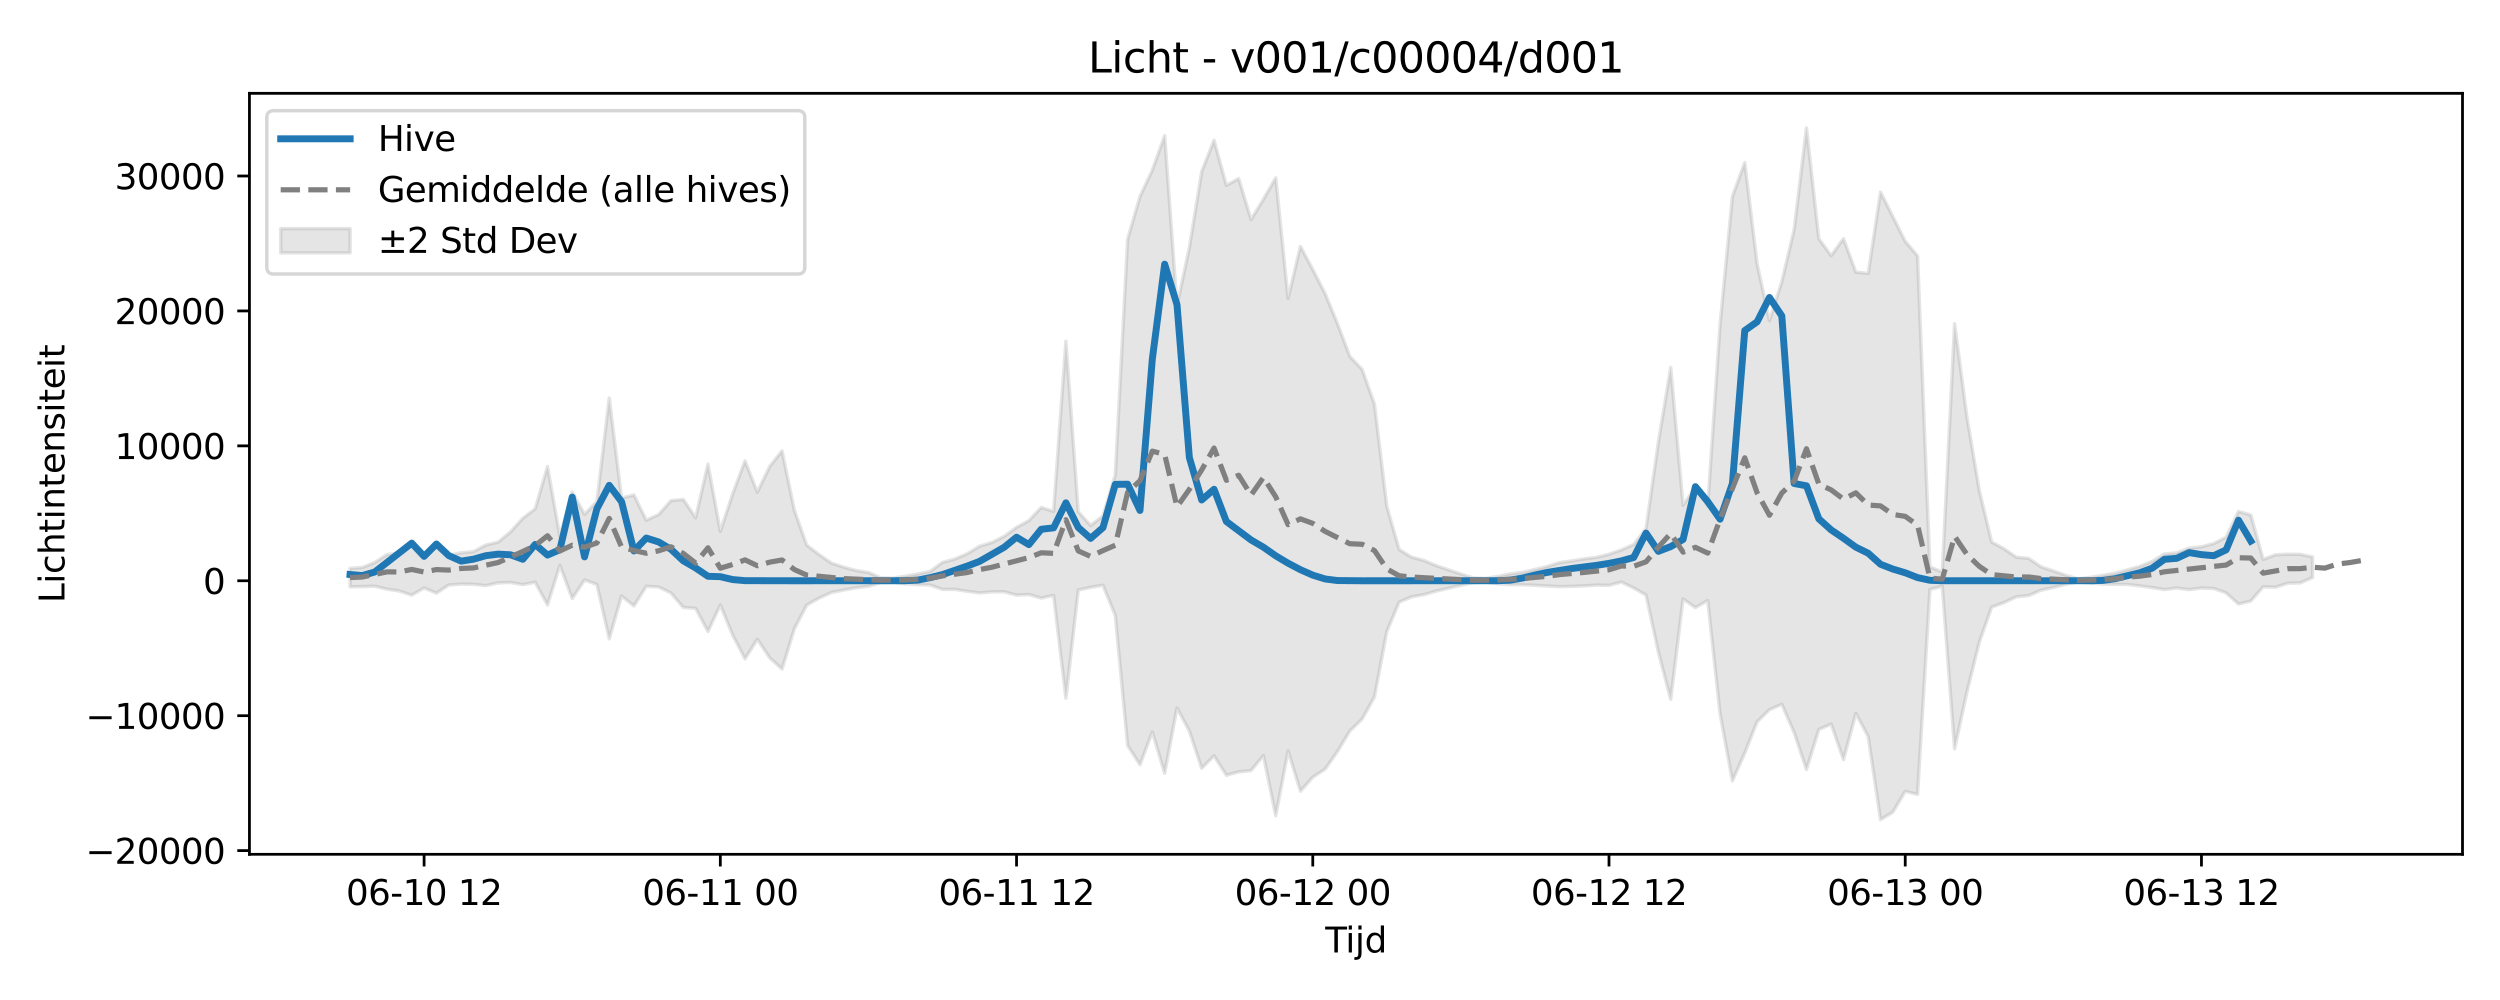 <?xml version="1.0" encoding="utf-8" standalone="no"?>
<!DOCTYPE svg PUBLIC "-//W3C//DTD SVG 1.1//EN"
  "http://www.w3.org/Graphics/SVG/1.1/DTD/svg11.dtd">
<svg xmlns:xlink="http://www.w3.org/1999/xlink" width="720pt" height="288pt" viewBox="0 0 720 288" xmlns="http://www.w3.org/2000/svg" version="1.1">
 <defs>
  <style type="text/css">*{stroke-linejoin: round; stroke-linecap: butt}</style>
 </defs>
 <g id="figure_1">
  <g id="patch_1">
   <path d="M 0 288 
L 720 288 
L 720 0 
L 0 0 
z
" style="fill: #ffffff"/>
  </g>
  <g id="axes_1">
   <g id="patch_2">
    <path d="M 71.84 246.04 
L 709.2 246.04 
L 709.2 26.88 
L 71.84 26.88 
z
" style="fill: #ffffff"/>
   </g>
   <g id="FillBetweenPolyCollection_1">
    <defs>
     <path id="m825f7b81cf" d="M 100.811 -124.323 
L 100.811 -118.993 
L 104.366 -119.065 
L 107.92 -119.169 
L 111.475 -118.319 
L 115.03 -117.772 
L 118.584 -116.601 
L 122.139 -118.66 
L 125.694 -117.17 
L 129.249 -119.516 
L 132.803 -119.775 
L 136.358 -119.732 
L 139.913 -119.351 
L 143.467 -120.123 
L 147.022 -120.254 
L 150.577 -119.617 
L 154.132 -120.321 
L 157.686 -113.75 
L 161.241 -125.207 
L 164.796 -115.638 
L 168.35 -120.953 
L 171.905 -119.691 
L 175.46 -104.015 
L 179.015 -116.35 
L 182.569 -113.481 
L 186.124 -119.145 
L 189.679 -118.949 
L 193.233 -117.225 
L 196.788 -113.065 
L 200.343 -112.787 
L 203.898 -106.139 
L 207.452 -113.755 
L 211.007 -105.097 
L 214.562 -98.251 
L 218.116 -103.884 
L 221.671 -98.544 
L 225.226 -95.3 
L 228.781 -106.926 
L 232.335 -113.739 
L 235.89 -115.756 
L 239.445 -117.376 
L 242.999 -118.079 
L 246.554 -118.714 
L 250.109 -119.12 
L 253.664 -120.215 
L 257.218 -120.267 
L 260.773 -119.868 
L 264.328 -119.616 
L 267.882 -119.52 
L 271.437 -118.254 
L 274.992 -118.26 
L 278.547 -117.697 
L 282.101 -117.243 
L 285.656 -117.538 
L 289.211 -117.573 
L 292.765 -116.601 
L 296.32 -116.774 
L 299.875 -115.743 
L 303.43 -116.548 
L 306.984 -86.901 
L 310.539 -118.052 
L 314.094 -118.848 
L 317.648 -119.445 
L 321.203 -110.724 
L 324.758 -73.275 
L 328.313 -67.746 
L 331.867 -77.175 
L 335.422 -65.299 
L 338.977 -84.082 
L 342.531 -77.457 
L 346.086 -66.74 
L 349.641 -70.314 
L 353.196 -64.73 
L 356.75 -65.691 
L 360.305 -66.067 
L 363.86 -70.393 
L 367.414 -53.038 
L 370.969 -71.725 
L 374.524 -60.119 
L 378.079 -64.16 
L 381.633 -66.484 
L 385.188 -71.548 
L 388.743 -77.452 
L 392.297 -80.909 
L 395.852 -87.298 
L 399.407 -106.148 
L 402.961 -114.6 
L 406.516 -116.102 
L 410.071 -116.739 
L 413.626 -117.76 
L 417.18 -118.598 
L 420.735 -119.415 
L 424.29 -120.218 
L 427.844 -120.345 
L 431.399 -119.892 
L 434.954 -119.616 
L 438.509 -119.589 
L 442.063 -119.439 
L 445.618 -119.228 
L 449.173 -119.045 
L 452.727 -119.129 
L 456.282 -119.249 
L 459.837 -119.49 
L 463.392 -119.423 
L 466.946 -120.359 
L 470.501 -118.656 
L 474.056 -116.615 
L 477.61 -100.193 
L 481.165 -86.573 
L 484.72 -115.486 
L 488.275 -113.02 
L 491.829 -115.053 
L 495.384 -82.417 
L 498.939 -63.096 
L 502.493 -71.12 
L 506.048 -80.107 
L 509.603 -83.61 
L 513.158 -85.162 
L 516.712 -77.004 
L 520.267 -66.361 
L 523.822 -77.923 
L 527.376 -79.446 
L 530.931 -69.233 
L 534.486 -82.519 
L 538.041 -75.851 
L 541.595 -51.922 
L 545.15 -54.113 
L 548.705 -60.087 
L 552.259 -59.219 
L 555.814 -118.243 
L 559.369 -119.152 
L 562.924 -72.331 
L 566.478 -88.728 
L 570.033 -103.005 
L 573.588 -113.128 
L 577.142 -114.444 
L 580.697 -116.114 
L 584.252 -116.479 
L 587.807 -117.993 
L 591.361 -118.806 
L 594.916 -119.69 
L 598.471 -120.442 
L 602.025 -120.105 
L 605.58 -119.791 
L 609.135 -119.684 
L 612.69 -119.687 
L 616.244 -119.265 
L 619.799 -118.779 
L 623.354 -118.203 
L 626.908 -118.656 
L 630.463 -118.181 
L 634.018 -118.647 
L 637.573 -118.521 
L 641.127 -117.246 
L 644.682 -114.029 
L 648.237 -114.902 
L 651.791 -118.983 
L 655.346 -118.878 
L 658.901 -120.033 
L 662.456 -120.107 
L 666.01 -121.667 
L 666.01 -127.604 
L 666.01 -127.604 
L 662.456 -128.343 
L 658.901 -128.396 
L 655.346 -128.217 
L 651.791 -126.879 
L 648.237 -139.676 
L 644.682 -140.698 
L 641.127 -133.288 
L 637.573 -131.453 
L 634.018 -130.52 
L 630.463 -130.124 
L 626.908 -128.796 
L 623.354 -128.453 
L 619.799 -126.317 
L 616.244 -124.863 
L 612.69 -123.876 
L 609.135 -122.911 
L 605.58 -122.285 
L 602.025 -121.715 
L 598.471 -121.269 
L 594.916 -122.318 
L 591.361 -123.571 
L 587.807 -124.761 
L 584.252 -127.181 
L 580.697 -127.515 
L 577.142 -129.964 
L 573.588 -131.9 
L 570.033 -146.788 
L 566.478 -167.87 
L 562.924 -194.772 
L 559.369 -123.239 
L 555.814 -124.767 
L 552.259 -214.294 
L 548.705 -218.502 
L 545.15 -225.558 
L 541.595 -232.687 
L 538.041 -209.252 
L 534.486 -209.62 
L 530.931 -219.261 
L 527.376 -214.364 
L 523.822 -219.254 
L 520.267 -251.158 
L 516.712 -221.857 
L 513.158 -206.844 
L 509.603 -195.615 
L 506.048 -212.042 
L 502.493 -241.185 
L 498.939 -231.445 
L 495.384 -194.556 
L 491.829 -142.371 
L 488.275 -147.722 
L 484.72 -142.488 
L 481.165 -182.178 
L 477.61 -160.671 
L 474.056 -135.784 
L 470.501 -131.175 
L 466.946 -129.624 
L 463.392 -128.376 
L 459.837 -127.491 
L 456.282 -127.051 
L 452.727 -126.458 
L 449.173 -125.992 
L 445.618 -124.835 
L 442.063 -123.999 
L 438.509 -123.167 
L 434.954 -122.709 
L 431.399 -122.002 
L 427.844 -121.404 
L 424.29 -121.56 
L 420.735 -122.682 
L 417.18 -123.874 
L 413.626 -125.102 
L 410.071 -126.599 
L 406.516 -127.533 
L 402.961 -129.738 
L 399.407 -142.165 
L 395.852 -171.578 
L 392.297 -181.591 
L 388.743 -185.366 
L 385.188 -194.803 
L 381.633 -203.432 
L 378.079 -210.374 
L 374.524 -217.024 
L 370.969 -202.069 
L 367.414 -236.777 
L 363.86 -230.6 
L 360.305 -224.757 
L 356.75 -236.566 
L 353.196 -234.619 
L 349.641 -247.607 
L 346.086 -238.582 
L 342.531 -216.673 
L 338.977 -199.994 
L 335.422 -248.934 
L 331.867 -238.976 
L 328.313 -231.403 
L 324.758 -219.135 
L 321.203 -151.224 
L 317.648 -139.42 
L 314.094 -136.654 
L 310.539 -140.633 
L 306.984 -189.728 
L 303.43 -140.709 
L 299.875 -141.858 
L 296.32 -138.058 
L 292.765 -136.115 
L 289.211 -133.534 
L 285.656 -131.742 
L 282.101 -130.682 
L 278.547 -128.521 
L 274.992 -126.992 
L 271.437 -126.038 
L 267.882 -123.424 
L 264.328 -122.689 
L 260.773 -122.062 
L 257.218 -121.504 
L 253.664 -121.599 
L 250.109 -123.122 
L 246.554 -123.704 
L 242.999 -124.635 
L 239.445 -125.823 
L 235.89 -128.274 
L 232.335 -130.998 
L 228.781 -141.002 
L 225.226 -158.151 
L 221.671 -153.646 
L 218.116 -146.253 
L 214.562 -155.266 
L 211.007 -145.755 
L 207.452 -134.956 
L 203.898 -154.326 
L 200.343 -138.895 
L 196.788 -144.157 
L 193.233 -143.818 
L 189.679 -139.786 
L 186.124 -138.182 
L 182.569 -145.452 
L 179.015 -144.547 
L 175.46 -173.373 
L 171.905 -143.571 
L 168.35 -139.864 
L 164.796 -146.309 
L 161.241 -133.456 
L 157.686 -153.653 
L 154.132 -141.45 
L 150.577 -138.744 
L 147.022 -134.805 
L 143.467 -131.874 
L 139.913 -131.03 
L 136.358 -129.132 
L 132.803 -128.802 
L 129.249 -128.112 
L 125.694 -130.761 
L 122.139 -127.859 
L 118.584 -131.401 
L 115.03 -128.774 
L 111.475 -128.293 
L 107.92 -126.005 
L 104.366 -124.571 
L 100.811 -124.323 
z
" style="stroke: #808080; stroke-opacity: 0.2"/>
    </defs>
    <g clip-path="url(#p064696dccb)">
     <use xlink:href="#m825f7b81cf" x="0" y="288" style="fill: #808080; fill-opacity: 0.2; stroke: #808080; stroke-opacity: 0.2"/>
    </g>
   </g>
   <g id="matplotlib.axis_1">
    <g id="xtick_1">
     <g id="line2d_1">
      <defs>
       <path id="ma0468613c9" d="M 0 0 
L 0 3.5 
" style="stroke: #000000; stroke-width: 0.8"/>
      </defs>
      <g>
       <use xlink:href="#ma0468613c9" x="122.139" y="246.04" style="stroke: #000000; stroke-width: 0.8"/>
      </g>
     </g>
     <g id="text_1">
      <!-- 06-10 12 -->
      <g transform="translate(99.659 260.638) scale(0.1 -0.1)">
       <defs>
        <path id="DejaVuSans-30" d="M 2034 4250 
Q 1547 4250 1301 3770 
Q 1056 3291 1056 2328 
Q 1056 1369 1301 889 
Q 1547 409 2034 409 
Q 2525 409 2770 889 
Q 3016 1369 3016 2328 
Q 3016 3291 2770 3770 
Q 2525 4250 2034 4250 
z
M 2034 4750 
Q 2819 4750 3233 4129 
Q 3647 3509 3647 2328 
Q 3647 1150 3233 529 
Q 2819 -91 2034 -91 
Q 1250 -91 836 529 
Q 422 1150 422 2328 
Q 422 3509 836 4129 
Q 1250 4750 2034 4750 
z
" transform="scale(0.016)"/>
        <path id="DejaVuSans-36" d="M 2113 2584 
Q 1688 2584 1439 2293 
Q 1191 2003 1191 1497 
Q 1191 994 1439 701 
Q 1688 409 2113 409 
Q 2538 409 2786 701 
Q 3034 994 3034 1497 
Q 3034 2003 2786 2293 
Q 2538 2584 2113 2584 
z
M 3366 4563 
L 3366 3988 
Q 3128 4100 2886 4159 
Q 2644 4219 2406 4219 
Q 1781 4219 1451 3797 
Q 1122 3375 1075 2522 
Q 1259 2794 1537 2939 
Q 1816 3084 2150 3084 
Q 2853 3084 3261 2657 
Q 3669 2231 3669 1497 
Q 3669 778 3244 343 
Q 2819 -91 2113 -91 
Q 1303 -91 875 529 
Q 447 1150 447 2328 
Q 447 3434 972 4092 
Q 1497 4750 2381 4750 
Q 2619 4750 2861 4703 
Q 3103 4656 3366 4563 
z
" transform="scale(0.016)"/>
        <path id="DejaVuSans-2d" d="M 313 2009 
L 1997 2009 
L 1997 1497 
L 313 1497 
L 313 2009 
z
" transform="scale(0.016)"/>
        <path id="DejaVuSans-31" d="M 794 531 
L 1825 531 
L 1825 4091 
L 703 3866 
L 703 4441 
L 1819 4666 
L 2450 4666 
L 2450 531 
L 3481 531 
L 3481 0 
L 794 0 
L 794 531 
z
" transform="scale(0.016)"/>
        <path id="DejaVuSans-20" transform="scale(0.016)"/>
        <path id="DejaVuSans-32" d="M 1228 531 
L 3431 531 
L 3431 0 
L 469 0 
L 469 531 
Q 828 903 1448 1529 
Q 2069 2156 2228 2338 
Q 2531 2678 2651 2914 
Q 2772 3150 2772 3378 
Q 2772 3750 2511 3984 
Q 2250 4219 1831 4219 
Q 1534 4219 1204 4116 
Q 875 4013 500 3803 
L 500 4441 
Q 881 4594 1212 4672 
Q 1544 4750 1819 4750 
Q 2544 4750 2975 4387 
Q 3406 4025 3406 3419 
Q 3406 3131 3298 2873 
Q 3191 2616 2906 2266 
Q 2828 2175 2409 1742 
Q 1991 1309 1228 531 
z
" transform="scale(0.016)"/>
       </defs>
       <use xlink:href="#DejaVuSans-30"/>
       <use xlink:href="#DejaVuSans-36" transform="translate(63.623 0)"/>
       <use xlink:href="#DejaVuSans-2d" transform="translate(127.246 0)"/>
       <use xlink:href="#DejaVuSans-31" transform="translate(163.33 0)"/>
       <use xlink:href="#DejaVuSans-30" transform="translate(226.953 0)"/>
       <use xlink:href="#DejaVuSans-20" transform="translate(290.576 0)"/>
       <use xlink:href="#DejaVuSans-31" transform="translate(322.363 0)"/>
       <use xlink:href="#DejaVuSans-32" transform="translate(385.986 0)"/>
      </g>
     </g>
    </g>
    <g id="xtick_2">
     <g id="line2d_2">
      <g>
       <use xlink:href="#ma0468613c9" x="207.452" y="246.04" style="stroke: #000000; stroke-width: 0.8"/>
      </g>
     </g>
     <g id="text_2">
      <!-- 06-11 00 -->
      <g transform="translate(184.972 260.638) scale(0.1 -0.1)">
       <use xlink:href="#DejaVuSans-30"/>
       <use xlink:href="#DejaVuSans-36" transform="translate(63.623 0)"/>
       <use xlink:href="#DejaVuSans-2d" transform="translate(127.246 0)"/>
       <use xlink:href="#DejaVuSans-31" transform="translate(163.33 0)"/>
       <use xlink:href="#DejaVuSans-31" transform="translate(226.953 0)"/>
       <use xlink:href="#DejaVuSans-20" transform="translate(290.576 0)"/>
       <use xlink:href="#DejaVuSans-30" transform="translate(322.363 0)"/>
       <use xlink:href="#DejaVuSans-30" transform="translate(385.986 0)"/>
      </g>
     </g>
    </g>
    <g id="xtick_3">
     <g id="line2d_3">
      <g>
       <use xlink:href="#ma0468613c9" x="292.765" y="246.04" style="stroke: #000000; stroke-width: 0.8"/>
      </g>
     </g>
     <g id="text_3">
      <!-- 06-11 12 -->
      <g transform="translate(270.285 260.638) scale(0.1 -0.1)">
       <use xlink:href="#DejaVuSans-30"/>
       <use xlink:href="#DejaVuSans-36" transform="translate(63.623 0)"/>
       <use xlink:href="#DejaVuSans-2d" transform="translate(127.246 0)"/>
       <use xlink:href="#DejaVuSans-31" transform="translate(163.33 0)"/>
       <use xlink:href="#DejaVuSans-31" transform="translate(226.953 0)"/>
       <use xlink:href="#DejaVuSans-20" transform="translate(290.576 0)"/>
       <use xlink:href="#DejaVuSans-31" transform="translate(322.363 0)"/>
       <use xlink:href="#DejaVuSans-32" transform="translate(385.986 0)"/>
      </g>
     </g>
    </g>
    <g id="xtick_4">
     <g id="line2d_4">
      <g>
       <use xlink:href="#ma0468613c9" x="378.079" y="246.04" style="stroke: #000000; stroke-width: 0.8"/>
      </g>
     </g>
     <g id="text_4">
      <!-- 06-12 00 -->
      <g transform="translate(355.598 260.638) scale(0.1 -0.1)">
       <use xlink:href="#DejaVuSans-30"/>
       <use xlink:href="#DejaVuSans-36" transform="translate(63.623 0)"/>
       <use xlink:href="#DejaVuSans-2d" transform="translate(127.246 0)"/>
       <use xlink:href="#DejaVuSans-31" transform="translate(163.33 0)"/>
       <use xlink:href="#DejaVuSans-32" transform="translate(226.953 0)"/>
       <use xlink:href="#DejaVuSans-20" transform="translate(290.576 0)"/>
       <use xlink:href="#DejaVuSans-30" transform="translate(322.363 0)"/>
       <use xlink:href="#DejaVuSans-30" transform="translate(385.986 0)"/>
      </g>
     </g>
    </g>
    <g id="xtick_5">
     <g id="line2d_5">
      <g>
       <use xlink:href="#ma0468613c9" x="463.392" y="246.04" style="stroke: #000000; stroke-width: 0.8"/>
      </g>
     </g>
     <g id="text_5">
      <!-- 06-12 12 -->
      <g transform="translate(440.911 260.638) scale(0.1 -0.1)">
       <use xlink:href="#DejaVuSans-30"/>
       <use xlink:href="#DejaVuSans-36" transform="translate(63.623 0)"/>
       <use xlink:href="#DejaVuSans-2d" transform="translate(127.246 0)"/>
       <use xlink:href="#DejaVuSans-31" transform="translate(163.33 0)"/>
       <use xlink:href="#DejaVuSans-32" transform="translate(226.953 0)"/>
       <use xlink:href="#DejaVuSans-20" transform="translate(290.576 0)"/>
       <use xlink:href="#DejaVuSans-31" transform="translate(322.363 0)"/>
       <use xlink:href="#DejaVuSans-32" transform="translate(385.986 0)"/>
      </g>
     </g>
    </g>
    <g id="xtick_6">
     <g id="line2d_6">
      <g>
       <use xlink:href="#ma0468613c9" x="548.705" y="246.04" style="stroke: #000000; stroke-width: 0.8"/>
      </g>
     </g>
     <g id="text_6">
      <!-- 06-13 00 -->
      <g transform="translate(526.224 260.638) scale(0.1 -0.1)">
       <defs>
        <path id="DejaVuSans-33" d="M 2597 2516 
Q 3050 2419 3304 2112 
Q 3559 1806 3559 1356 
Q 3559 666 3084 287 
Q 2609 -91 1734 -91 
Q 1441 -91 1130 -33 
Q 819 25 488 141 
L 488 750 
Q 750 597 1062 519 
Q 1375 441 1716 441 
Q 2309 441 2620 675 
Q 2931 909 2931 1356 
Q 2931 1769 2642 2001 
Q 2353 2234 1838 2234 
L 1294 2234 
L 1294 2753 
L 1863 2753 
Q 2328 2753 2575 2939 
Q 2822 3125 2822 3475 
Q 2822 3834 2567 4026 
Q 2313 4219 1838 4219 
Q 1578 4219 1281 4162 
Q 984 4106 628 3988 
L 628 4550 
Q 988 4650 1302 4700 
Q 1616 4750 1894 4750 
Q 2613 4750 3031 4423 
Q 3450 4097 3450 3541 
Q 3450 3153 3228 2886 
Q 3006 2619 2597 2516 
z
" transform="scale(0.016)"/>
       </defs>
       <use xlink:href="#DejaVuSans-30"/>
       <use xlink:href="#DejaVuSans-36" transform="translate(63.623 0)"/>
       <use xlink:href="#DejaVuSans-2d" transform="translate(127.246 0)"/>
       <use xlink:href="#DejaVuSans-31" transform="translate(163.33 0)"/>
       <use xlink:href="#DejaVuSans-33" transform="translate(226.953 0)"/>
       <use xlink:href="#DejaVuSans-20" transform="translate(290.576 0)"/>
       <use xlink:href="#DejaVuSans-30" transform="translate(322.363 0)"/>
       <use xlink:href="#DejaVuSans-30" transform="translate(385.986 0)"/>
      </g>
     </g>
    </g>
    <g id="xtick_7">
     <g id="line2d_7">
      <g>
       <use xlink:href="#ma0468613c9" x="634.018" y="246.04" style="stroke: #000000; stroke-width: 0.8"/>
      </g>
     </g>
     <g id="text_7">
      <!-- 06-13 12 -->
      <g transform="translate(611.537 260.638) scale(0.1 -0.1)">
       <use xlink:href="#DejaVuSans-30"/>
       <use xlink:href="#DejaVuSans-36" transform="translate(63.623 0)"/>
       <use xlink:href="#DejaVuSans-2d" transform="translate(127.246 0)"/>
       <use xlink:href="#DejaVuSans-31" transform="translate(163.33 0)"/>
       <use xlink:href="#DejaVuSans-33" transform="translate(226.953 0)"/>
       <use xlink:href="#DejaVuSans-20" transform="translate(290.576 0)"/>
       <use xlink:href="#DejaVuSans-31" transform="translate(322.363 0)"/>
       <use xlink:href="#DejaVuSans-32" transform="translate(385.986 0)"/>
      </g>
     </g>
    </g>
    <g id="text_8">
     <!-- Tijd -->
     <g transform="translate(381.67 274.317) scale(0.1 -0.1)">
      <defs>
       <path id="DejaVuSans-54" d="M -19 4666 
L 3928 4666 
L 3928 4134 
L 2272 4134 
L 2272 0 
L 1638 0 
L 1638 4134 
L -19 4134 
L -19 4666 
z
" transform="scale(0.016)"/>
       <path id="DejaVuSans-69" d="M 603 3500 
L 1178 3500 
L 1178 0 
L 603 0 
L 603 3500 
z
M 603 4863 
L 1178 4863 
L 1178 4134 
L 603 4134 
L 603 4863 
z
" transform="scale(0.016)"/>
       <path id="DejaVuSans-6a" d="M 603 3500 
L 1178 3500 
L 1178 -63 
Q 1178 -731 923 -1031 
Q 669 -1331 103 -1331 
L -116 -1331 
L -116 -844 
L 38 -844 
Q 366 -844 484 -692 
Q 603 -541 603 -63 
L 603 3500 
z
M 603 4863 
L 1178 4863 
L 1178 4134 
L 603 4134 
L 603 4863 
z
" transform="scale(0.016)"/>
       <path id="DejaVuSans-64" d="M 2906 2969 
L 2906 4863 
L 3481 4863 
L 3481 0 
L 2906 0 
L 2906 525 
Q 2725 213 2448 61 
Q 2172 -91 1784 -91 
Q 1150 -91 751 415 
Q 353 922 353 1747 
Q 353 2572 751 3078 
Q 1150 3584 1784 3584 
Q 2172 3584 2448 3432 
Q 2725 3281 2906 2969 
z
M 947 1747 
Q 947 1113 1208 752 
Q 1469 391 1925 391 
Q 2381 391 2643 752 
Q 2906 1113 2906 1747 
Q 2906 2381 2643 2742 
Q 2381 3103 1925 3103 
Q 1469 3103 1208 2742 
Q 947 2381 947 1747 
z
" transform="scale(0.016)"/>
      </defs>
      <use xlink:href="#DejaVuSans-54"/>
      <use xlink:href="#DejaVuSans-69" transform="translate(57.959 0)"/>
      <use xlink:href="#DejaVuSans-6a" transform="translate(85.742 0)"/>
      <use xlink:href="#DejaVuSans-64" transform="translate(113.525 0)"/>
     </g>
    </g>
   </g>
   <g id="matplotlib.axis_2">
    <g id="ytick_1">
     <g id="line2d_8">
      <defs>
       <path id="me8b7b30022" d="M 0 0 
L -3.5 0 
" style="stroke: #000000; stroke-width: 0.8"/>
      </defs>
      <g>
       <use xlink:href="#me8b7b30022" x="71.84" y="244.975" style="stroke: #000000; stroke-width: 0.8"/>
      </g>
     </g>
     <g id="text_9">
      <!-- −20000 -->
      <g transform="translate(24.648 248.774) scale(0.1 -0.1)">
       <defs>
        <path id="DejaVuSans-2212" d="M 678 2272 
L 4684 2272 
L 4684 1741 
L 678 1741 
L 678 2272 
z
" transform="scale(0.016)"/>
       </defs>
       <use xlink:href="#DejaVuSans-2212"/>
       <use xlink:href="#DejaVuSans-32" transform="translate(83.789 0)"/>
       <use xlink:href="#DejaVuSans-30" transform="translate(147.412 0)"/>
       <use xlink:href="#DejaVuSans-30" transform="translate(211.035 0)"/>
       <use xlink:href="#DejaVuSans-30" transform="translate(274.658 0)"/>
       <use xlink:href="#DejaVuSans-30" transform="translate(338.281 0)"/>
      </g>
     </g>
    </g>
    <g id="ytick_2">
     <g id="line2d_9">
      <g>
       <use xlink:href="#me8b7b30022" x="71.84" y="206.119" style="stroke: #000000; stroke-width: 0.8"/>
      </g>
     </g>
     <g id="text_10">
      <!-- −10000 -->
      <g transform="translate(24.648 209.918) scale(0.1 -0.1)">
       <use xlink:href="#DejaVuSans-2212"/>
       <use xlink:href="#DejaVuSans-31" transform="translate(83.789 0)"/>
       <use xlink:href="#DejaVuSans-30" transform="translate(147.412 0)"/>
       <use xlink:href="#DejaVuSans-30" transform="translate(211.035 0)"/>
       <use xlink:href="#DejaVuSans-30" transform="translate(274.658 0)"/>
       <use xlink:href="#DejaVuSans-30" transform="translate(338.281 0)"/>
      </g>
     </g>
    </g>
    <g id="ytick_3">
     <g id="line2d_10">
      <g>
       <use xlink:href="#me8b7b30022" x="71.84" y="167.263" style="stroke: #000000; stroke-width: 0.8"/>
      </g>
     </g>
     <g id="text_11">
      <!-- 0 -->
      <g transform="translate(58.477 171.062) scale(0.1 -0.1)">
       <use xlink:href="#DejaVuSans-30"/>
      </g>
     </g>
    </g>
    <g id="ytick_4">
     <g id="line2d_11">
      <g>
       <use xlink:href="#me8b7b30022" x="71.84" y="128.407" style="stroke: #000000; stroke-width: 0.8"/>
      </g>
     </g>
     <g id="text_12">
      <!-- 10000 -->
      <g transform="translate(33.028 132.206) scale(0.1 -0.1)">
       <use xlink:href="#DejaVuSans-31"/>
       <use xlink:href="#DejaVuSans-30" transform="translate(63.623 0)"/>
       <use xlink:href="#DejaVuSans-30" transform="translate(127.246 0)"/>
       <use xlink:href="#DejaVuSans-30" transform="translate(190.869 0)"/>
       <use xlink:href="#DejaVuSans-30" transform="translate(254.492 0)"/>
      </g>
     </g>
    </g>
    <g id="ytick_5">
     <g id="line2d_12">
      <g>
       <use xlink:href="#me8b7b30022" x="71.84" y="89.551" style="stroke: #000000; stroke-width: 0.8"/>
      </g>
     </g>
     <g id="text_13">
      <!-- 20000 -->
      <g transform="translate(33.028 93.35) scale(0.1 -0.1)">
       <use xlink:href="#DejaVuSans-32"/>
       <use xlink:href="#DejaVuSans-30" transform="translate(63.623 0)"/>
       <use xlink:href="#DejaVuSans-30" transform="translate(127.246 0)"/>
       <use xlink:href="#DejaVuSans-30" transform="translate(190.869 0)"/>
       <use xlink:href="#DejaVuSans-30" transform="translate(254.492 0)"/>
      </g>
     </g>
    </g>
    <g id="ytick_6">
     <g id="line2d_13">
      <g>
       <use xlink:href="#me8b7b30022" x="71.84" y="50.695" style="stroke: #000000; stroke-width: 0.8"/>
      </g>
     </g>
     <g id="text_14">
      <!-- 30000 -->
      <g transform="translate(33.028 54.494) scale(0.1 -0.1)">
       <use xlink:href="#DejaVuSans-33"/>
       <use xlink:href="#DejaVuSans-30" transform="translate(63.623 0)"/>
       <use xlink:href="#DejaVuSans-30" transform="translate(127.246 0)"/>
       <use xlink:href="#DejaVuSans-30" transform="translate(190.869 0)"/>
       <use xlink:href="#DejaVuSans-30" transform="translate(254.492 0)"/>
      </g>
     </g>
    </g>
    <g id="text_15">
     <!-- Lichtintensiteit -->
     <g transform="translate(18.568 173.656) rotate(-90) scale(0.1 -0.1)">
      <defs>
       <path id="DejaVuSans-4c" d="M 628 4666 
L 1259 4666 
L 1259 531 
L 3531 531 
L 3531 0 
L 628 0 
L 628 4666 
z
" transform="scale(0.016)"/>
       <path id="DejaVuSans-63" d="M 3122 3366 
L 3122 2828 
Q 2878 2963 2633 3030 
Q 2388 3097 2138 3097 
Q 1578 3097 1268 2742 
Q 959 2388 959 1747 
Q 959 1106 1268 751 
Q 1578 397 2138 397 
Q 2388 397 2633 464 
Q 2878 531 3122 666 
L 3122 134 
Q 2881 22 2623 -34 
Q 2366 -91 2075 -91 
Q 1284 -91 818 406 
Q 353 903 353 1747 
Q 353 2603 823 3093 
Q 1294 3584 2113 3584 
Q 2378 3584 2631 3529 
Q 2884 3475 3122 3366 
z
" transform="scale(0.016)"/>
       <path id="DejaVuSans-68" d="M 3513 2113 
L 3513 0 
L 2938 0 
L 2938 2094 
Q 2938 2591 2744 2837 
Q 2550 3084 2163 3084 
Q 1697 3084 1428 2787 
Q 1159 2491 1159 1978 
L 1159 0 
L 581 0 
L 581 4863 
L 1159 4863 
L 1159 2956 
Q 1366 3272 1645 3428 
Q 1925 3584 2291 3584 
Q 2894 3584 3203 3211 
Q 3513 2838 3513 2113 
z
" transform="scale(0.016)"/>
       <path id="DejaVuSans-74" d="M 1172 4494 
L 1172 3500 
L 2356 3500 
L 2356 3053 
L 1172 3053 
L 1172 1153 
Q 1172 725 1289 603 
Q 1406 481 1766 481 
L 2356 481 
L 2356 0 
L 1766 0 
Q 1100 0 847 248 
Q 594 497 594 1153 
L 594 3053 
L 172 3053 
L 172 3500 
L 594 3500 
L 594 4494 
L 1172 4494 
z
" transform="scale(0.016)"/>
       <path id="DejaVuSans-6e" d="M 3513 2113 
L 3513 0 
L 2938 0 
L 2938 2094 
Q 2938 2591 2744 2837 
Q 2550 3084 2163 3084 
Q 1697 3084 1428 2787 
Q 1159 2491 1159 1978 
L 1159 0 
L 581 0 
L 581 3500 
L 1159 3500 
L 1159 2956 
Q 1366 3272 1645 3428 
Q 1925 3584 2291 3584 
Q 2894 3584 3203 3211 
Q 3513 2838 3513 2113 
z
" transform="scale(0.016)"/>
       <path id="DejaVuSans-65" d="M 3597 1894 
L 3597 1613 
L 953 1613 
Q 991 1019 1311 708 
Q 1631 397 2203 397 
Q 2534 397 2845 478 
Q 3156 559 3463 722 
L 3463 178 
Q 3153 47 2828 -22 
Q 2503 -91 2169 -91 
Q 1331 -91 842 396 
Q 353 884 353 1716 
Q 353 2575 817 3079 
Q 1281 3584 2069 3584 
Q 2775 3584 3186 3129 
Q 3597 2675 3597 1894 
z
M 3022 2063 
Q 3016 2534 2758 2815 
Q 2500 3097 2075 3097 
Q 1594 3097 1305 2825 
Q 1016 2553 972 2059 
L 3022 2063 
z
" transform="scale(0.016)"/>
       <path id="DejaVuSans-73" d="M 2834 3397 
L 2834 2853 
Q 2591 2978 2328 3040 
Q 2066 3103 1784 3103 
Q 1356 3103 1142 2972 
Q 928 2841 928 2578 
Q 928 2378 1081 2264 
Q 1234 2150 1697 2047 
L 1894 2003 
Q 2506 1872 2764 1633 
Q 3022 1394 3022 966 
Q 3022 478 2636 193 
Q 2250 -91 1575 -91 
Q 1294 -91 989 -36 
Q 684 19 347 128 
L 347 722 
Q 666 556 975 473 
Q 1284 391 1588 391 
Q 1994 391 2212 530 
Q 2431 669 2431 922 
Q 2431 1156 2273 1281 
Q 2116 1406 1581 1522 
L 1381 1569 
Q 847 1681 609 1914 
Q 372 2147 372 2553 
Q 372 3047 722 3315 
Q 1072 3584 1716 3584 
Q 2034 3584 2315 3537 
Q 2597 3491 2834 3397 
z
" transform="scale(0.016)"/>
      </defs>
      <use xlink:href="#DejaVuSans-4c"/>
      <use xlink:href="#DejaVuSans-69" transform="translate(55.713 0)"/>
      <use xlink:href="#DejaVuSans-63" transform="translate(83.496 0)"/>
      <use xlink:href="#DejaVuSans-68" transform="translate(138.477 0)"/>
      <use xlink:href="#DejaVuSans-74" transform="translate(201.855 0)"/>
      <use xlink:href="#DejaVuSans-69" transform="translate(241.064 0)"/>
      <use xlink:href="#DejaVuSans-6e" transform="translate(268.848 0)"/>
      <use xlink:href="#DejaVuSans-74" transform="translate(332.227 0)"/>
      <use xlink:href="#DejaVuSans-65" transform="translate(371.436 0)"/>
      <use xlink:href="#DejaVuSans-6e" transform="translate(432.959 0)"/>
      <use xlink:href="#DejaVuSans-73" transform="translate(496.338 0)"/>
      <use xlink:href="#DejaVuSans-69" transform="translate(548.438 0)"/>
      <use xlink:href="#DejaVuSans-74" transform="translate(576.221 0)"/>
      <use xlink:href="#DejaVuSans-65" transform="translate(615.43 0)"/>
      <use xlink:href="#DejaVuSans-69" transform="translate(676.953 0)"/>
      <use xlink:href="#DejaVuSans-74" transform="translate(704.736 0)"/>
     </g>
    </g>
   </g>
   <g id="line2d_14">
    <path d="M 100.811 165.459 
L 104.366 165.768 
L 107.92 164.737 
L 118.584 156.426 
L 122.139 160.232 
L 125.694 156.675 
L 129.249 160.018 
L 132.803 161.607 
L 136.358 161.048 
L 139.913 160.04 
L 143.467 159.595 
L 147.022 159.776 
L 150.577 161.075 
L 154.132 156.797 
L 157.686 159.861 
L 161.241 158.314 
L 164.796 143.172 
L 168.35 160.382 
L 171.905 146.529 
L 175.46 139.784 
L 179.015 144.492 
L 182.569 158.669 
L 186.124 154.959 
L 189.679 156.08 
L 193.233 158.195 
L 196.788 161.515 
L 200.343 163.572 
L 203.898 165.973 
L 207.452 166.087 
L 211.007 166.919 
L 214.562 167.229 
L 228.781 167.263 
L 260.773 167.241 
L 264.328 167.074 
L 267.882 166.356 
L 271.437 165.482 
L 278.547 163.031 
L 282.101 161.686 
L 289.211 157.607 
L 292.765 154.714 
L 296.32 156.844 
L 299.875 152.423 
L 303.43 152.027 
L 306.984 144.815 
L 310.539 151.913 
L 314.094 155.057 
L 317.648 151.957 
L 321.203 139.495 
L 324.758 139.446 
L 328.313 147.011 
L 331.867 103.443 
L 335.422 76.083 
L 338.977 87.769 
L 342.531 131.755 
L 346.086 143.994 
L 349.641 140.913 
L 353.196 150.191 
L 360.305 155.51 
L 363.86 157.593 
L 367.414 160.077 
L 370.969 162.204 
L 374.524 164.072 
L 378.079 165.64 
L 381.633 166.743 
L 385.188 167.199 
L 392.297 167.263 
L 431.399 167.253 
L 434.954 167.09 
L 438.509 166.474 
L 442.063 165.599 
L 445.618 164.846 
L 452.727 163.726 
L 459.837 162.816 
L 463.392 162.25 
L 466.946 161.543 
L 470.501 160.55 
L 474.056 153.533 
L 477.61 158.784 
L 481.165 157.419 
L 484.72 155.371 
L 488.275 140.163 
L 491.829 144.466 
L 495.384 149.53 
L 498.939 139.233 
L 502.493 95.19 
L 506.048 92.684 
L 509.603 85.677 
L 513.158 90.974 
L 516.712 139.242 
L 520.267 139.915 
L 523.822 149.428 
L 527.376 152.619 
L 530.931 155.025 
L 534.486 157.585 
L 538.041 159.329 
L 541.595 162.512 
L 545.15 163.894 
L 548.705 164.959 
L 552.259 166.347 
L 555.814 167.122 
L 559.369 167.257 
L 602.025 167.258 
L 605.58 167.161 
L 609.135 166.662 
L 616.244 164.947 
L 619.799 163.655 
L 623.354 161.084 
L 626.908 160.795 
L 630.463 159.147 
L 634.018 159.73 
L 637.573 160.039 
L 641.127 158.355 
L 644.682 149.819 
L 648.237 155.832 
L 648.237 155.832 
" clip-path="url(#p064696dccb)" style="fill: none; stroke: #1f77b4; stroke-width: 2; stroke-linecap: square"/>
   </g>
   <g id="line2d_15">
    <path d="M 100.811 166.342 
L 104.366 166.182 
L 111.475 164.694 
L 115.03 164.727 
L 118.584 163.999 
L 122.139 164.741 
L 125.694 164.034 
L 129.249 164.186 
L 132.803 163.712 
L 136.358 163.568 
L 143.467 162.001 
L 150.577 158.82 
L 154.132 157.115 
L 157.686 154.298 
L 161.241 158.669 
L 164.796 157.026 
L 168.35 157.591 
L 171.905 156.369 
L 175.46 149.306 
L 179.015 157.551 
L 182.569 158.533 
L 186.124 159.336 
L 189.679 158.633 
L 193.233 157.479 
L 196.788 159.389 
L 200.343 162.159 
L 203.898 157.767 
L 207.452 163.645 
L 211.007 162.574 
L 214.562 161.242 
L 218.116 162.931 
L 221.671 161.905 
L 225.226 161.275 
L 228.781 164.036 
L 232.335 165.632 
L 242.999 166.643 
L 253.664 167.093 
L 260.773 167.035 
L 264.328 166.848 
L 267.882 166.528 
L 271.437 165.854 
L 278.547 164.891 
L 282.101 164.037 
L 285.656 163.36 
L 296.32 160.584 
L 299.875 159.199 
L 303.43 159.372 
L 306.984 149.685 
L 310.539 158.657 
L 314.094 160.249 
L 317.648 158.568 
L 321.203 157.026 
L 324.758 141.795 
L 328.313 138.425 
L 331.867 129.925 
L 335.422 130.884 
L 338.977 145.962 
L 342.531 140.935 
L 346.086 135.339 
L 349.641 129.039 
L 353.196 138.325 
L 356.75 136.871 
L 360.305 142.588 
L 363.86 137.504 
L 367.414 143.092 
L 370.969 151.103 
L 374.524 149.429 
L 378.079 150.733 
L 381.633 153.042 
L 388.743 156.591 
L 392.297 156.75 
L 395.852 158.562 
L 399.407 163.844 
L 402.961 165.831 
L 406.516 166.182 
L 413.626 166.569 
L 424.29 167.111 
L 431.399 167.053 
L 438.509 166.622 
L 445.618 165.968 
L 449.173 165.482 
L 456.282 164.85 
L 463.392 164.101 
L 466.946 163.009 
L 470.501 163.084 
L 474.056 161.801 
L 477.61 157.568 
L 481.165 153.625 
L 484.72 159.013 
L 488.275 157.629 
L 491.829 159.288 
L 495.384 149.514 
L 502.493 131.847 
L 506.048 141.925 
L 509.603 148.388 
L 513.158 141.997 
L 516.712 138.57 
L 520.267 129.24 
L 523.822 139.412 
L 527.376 141.095 
L 530.931 143.753 
L 534.486 141.931 
L 538.041 145.449 
L 541.595 145.696 
L 545.15 148.165 
L 548.705 148.706 
L 552.259 151.243 
L 555.814 166.495 
L 559.369 166.804 
L 562.924 154.448 
L 566.478 159.701 
L 570.033 163.103 
L 573.588 165.486 
L 580.697 166.185 
L 584.252 166.17 
L 587.807 166.623 
L 598.471 167.144 
L 605.58 166.962 
L 609.135 166.703 
L 612.69 166.219 
L 616.244 165.936 
L 619.799 165.452 
L 623.354 164.672 
L 641.127 162.733 
L 644.682 160.636 
L 648.237 160.711 
L 651.791 165.069 
L 658.901 163.785 
L 662.456 163.775 
L 666.01 163.365 
L 669.565 163.62 
L 673.12 162.454 
L 676.674 162.031 
L 680.229 161.415 
L 680.229 161.415 
" clip-path="url(#p064696dccb)" style="fill: none; stroke-dasharray: 5.55,2.4; stroke-dashoffset: 0; stroke: #808080; stroke-width: 1.5"/>
   </g>
   <g id="patch_3">
    <path d="M 71.84 246.04 
L 71.84 26.88 
" style="fill: none; stroke: #000000; stroke-width: 0.8; stroke-linejoin: miter; stroke-linecap: square"/>
   </g>
   <g id="patch_4">
    <path d="M 709.2 246.04 
L 709.2 26.88 
" style="fill: none; stroke: #000000; stroke-width: 0.8; stroke-linejoin: miter; stroke-linecap: square"/>
   </g>
   <g id="patch_5">
    <path d="M 71.84 246.04 
L 709.2 246.04 
" style="fill: none; stroke: #000000; stroke-width: 0.8; stroke-linejoin: miter; stroke-linecap: square"/>
   </g>
   <g id="patch_6">
    <path d="M 71.84 26.88 
L 709.2 26.88 
" style="fill: none; stroke: #000000; stroke-width: 0.8; stroke-linejoin: miter; stroke-linecap: square"/>
   </g>
   <g id="text_16">
    <!-- Licht - v001/c00004/d001 -->
    <g transform="translate(313.383 20.88) scale(0.12 -0.12)">
     <defs>
      <path id="DejaVuSans-76" d="M 191 3500 
L 800 3500 
L 1894 563 
L 2988 3500 
L 3597 3500 
L 2284 0 
L 1503 0 
L 191 3500 
z
" transform="scale(0.016)"/>
      <path id="DejaVuSans-2f" d="M 1625 4666 
L 2156 4666 
L 531 -594 
L 0 -594 
L 1625 4666 
z
" transform="scale(0.016)"/>
      <path id="DejaVuSans-34" d="M 2419 4116 
L 825 1625 
L 2419 1625 
L 2419 4116 
z
M 2253 4666 
L 3047 4666 
L 3047 1625 
L 3713 1625 
L 3713 1100 
L 3047 1100 
L 3047 0 
L 2419 0 
L 2419 1100 
L 313 1100 
L 313 1709 
L 2253 4666 
z
" transform="scale(0.016)"/>
     </defs>
     <use xlink:href="#DejaVuSans-4c"/>
     <use xlink:href="#DejaVuSans-69" transform="translate(55.713 0)"/>
     <use xlink:href="#DejaVuSans-63" transform="translate(83.496 0)"/>
     <use xlink:href="#DejaVuSans-68" transform="translate(138.477 0)"/>
     <use xlink:href="#DejaVuSans-74" transform="translate(201.855 0)"/>
     <use xlink:href="#DejaVuSans-20" transform="translate(241.064 0)"/>
     <use xlink:href="#DejaVuSans-2d" transform="translate(272.852 0)"/>
     <use xlink:href="#DejaVuSans-20" transform="translate(308.936 0)"/>
     <use xlink:href="#DejaVuSans-76" transform="translate(340.723 0)"/>
     <use xlink:href="#DejaVuSans-30" transform="translate(399.902 0)"/>
     <use xlink:href="#DejaVuSans-30" transform="translate(463.525 0)"/>
     <use xlink:href="#DejaVuSans-31" transform="translate(527.148 0)"/>
     <use xlink:href="#DejaVuSans-2f" transform="translate(590.771 0)"/>
     <use xlink:href="#DejaVuSans-63" transform="translate(624.463 0)"/>
     <use xlink:href="#DejaVuSans-30" transform="translate(679.443 0)"/>
     <use xlink:href="#DejaVuSans-30" transform="translate(743.066 0)"/>
     <use xlink:href="#DejaVuSans-30" transform="translate(806.689 0)"/>
     <use xlink:href="#DejaVuSans-30" transform="translate(870.312 0)"/>
     <use xlink:href="#DejaVuSans-34" transform="translate(933.936 0)"/>
     <use xlink:href="#DejaVuSans-2f" transform="translate(997.559 0)"/>
     <use xlink:href="#DejaVuSans-64" transform="translate(1031.25 0)"/>
     <use xlink:href="#DejaVuSans-30" transform="translate(1094.727 0)"/>
     <use xlink:href="#DejaVuSans-30" transform="translate(1158.35 0)"/>
     <use xlink:href="#DejaVuSans-31" transform="translate(1221.973 0)"/>
    </g>
   </g>
   <g id="legend_1">
    <g id="patch_7">
     <path d="M 78.84 78.914 
L 229.784 78.914 
Q 231.784 78.914 231.784 76.914 
L 231.784 33.88 
Q 231.784 31.88 229.784 31.88 
L 78.84 31.88 
Q 76.84 31.88 76.84 33.88 
L 76.84 76.914 
Q 76.84 78.914 78.84 78.914 
z
" style="fill: #ffffff; opacity: 0.8; stroke: #cccccc; stroke-linejoin: miter"/>
    </g>
    <g id="line2d_16">
     <path d="M 80.84 39.978 
L 90.84 39.978 
L 100.84 39.978 
" style="fill: none; stroke: #1f77b4; stroke-width: 2; stroke-linecap: square"/>
    </g>
    <g id="text_17">
     <!-- Hive -->
     <g transform="translate(108.84 43.478) scale(0.1 -0.1)">
      <defs>
       <path id="DejaVuSans-48" d="M 628 4666 
L 1259 4666 
L 1259 2753 
L 3553 2753 
L 3553 4666 
L 4184 4666 
L 4184 0 
L 3553 0 
L 3553 2222 
L 1259 2222 
L 1259 0 
L 628 0 
L 628 4666 
z
" transform="scale(0.016)"/>
      </defs>
      <use xlink:href="#DejaVuSans-48"/>
      <use xlink:href="#DejaVuSans-69" transform="translate(75.195 0)"/>
      <use xlink:href="#DejaVuSans-76" transform="translate(102.979 0)"/>
      <use xlink:href="#DejaVuSans-65" transform="translate(162.158 0)"/>
     </g>
    </g>
    <g id="line2d_17">
     <path d="M 80.84 54.657 
L 90.84 54.657 
L 100.84 54.657 
" style="fill: none; stroke-dasharray: 5.55,2.4; stroke-dashoffset: 0; stroke: #808080; stroke-width: 1.5"/>
    </g>
    <g id="text_18">
     <!-- Gemiddelde (alle hives) -->
     <g transform="translate(108.84 58.157) scale(0.1 -0.1)">
      <defs>
       <path id="DejaVuSans-47" d="M 3809 666 
L 3809 1919 
L 2778 1919 
L 2778 2438 
L 4434 2438 
L 4434 434 
Q 4069 175 3628 42 
Q 3188 -91 2688 -91 
Q 1594 -91 976 548 
Q 359 1188 359 2328 
Q 359 3472 976 4111 
Q 1594 4750 2688 4750 
Q 3144 4750 3555 4637 
Q 3966 4525 4313 4306 
L 4313 3634 
Q 3963 3931 3569 4081 
Q 3175 4231 2741 4231 
Q 1884 4231 1454 3753 
Q 1025 3275 1025 2328 
Q 1025 1384 1454 906 
Q 1884 428 2741 428 
Q 3075 428 3337 486 
Q 3600 544 3809 666 
z
" transform="scale(0.016)"/>
       <path id="DejaVuSans-6d" d="M 3328 2828 
Q 3544 3216 3844 3400 
Q 4144 3584 4550 3584 
Q 5097 3584 5394 3201 
Q 5691 2819 5691 2113 
L 5691 0 
L 5113 0 
L 5113 2094 
Q 5113 2597 4934 2840 
Q 4756 3084 4391 3084 
Q 3944 3084 3684 2787 
Q 3425 2491 3425 1978 
L 3425 0 
L 2847 0 
L 2847 2094 
Q 2847 2600 2669 2842 
Q 2491 3084 2119 3084 
Q 1678 3084 1418 2786 
Q 1159 2488 1159 1978 
L 1159 0 
L 581 0 
L 581 3500 
L 1159 3500 
L 1159 2956 
Q 1356 3278 1631 3431 
Q 1906 3584 2284 3584 
Q 2666 3584 2933 3390 
Q 3200 3197 3328 2828 
z
" transform="scale(0.016)"/>
       <path id="DejaVuSans-6c" d="M 603 4863 
L 1178 4863 
L 1178 0 
L 603 0 
L 603 4863 
z
" transform="scale(0.016)"/>
       <path id="DejaVuSans-28" d="M 1984 4856 
Q 1566 4138 1362 3434 
Q 1159 2731 1159 2009 
Q 1159 1288 1364 580 
Q 1569 -128 1984 -844 
L 1484 -844 
Q 1016 -109 783 600 
Q 550 1309 550 2009 
Q 550 2706 781 3412 
Q 1013 4119 1484 4856 
L 1984 4856 
z
" transform="scale(0.016)"/>
       <path id="DejaVuSans-61" d="M 2194 1759 
Q 1497 1759 1228 1600 
Q 959 1441 959 1056 
Q 959 750 1161 570 
Q 1363 391 1709 391 
Q 2188 391 2477 730 
Q 2766 1069 2766 1631 
L 2766 1759 
L 2194 1759 
z
M 3341 1997 
L 3341 0 
L 2766 0 
L 2766 531 
Q 2569 213 2275 61 
Q 1981 -91 1556 -91 
Q 1019 -91 701 211 
Q 384 513 384 1019 
Q 384 1609 779 1909 
Q 1175 2209 1959 2209 
L 2766 2209 
L 2766 2266 
Q 2766 2663 2505 2880 
Q 2244 3097 1772 3097 
Q 1472 3097 1187 3025 
Q 903 2953 641 2809 
L 641 3341 
Q 956 3463 1253 3523 
Q 1550 3584 1831 3584 
Q 2591 3584 2966 3190 
Q 3341 2797 3341 1997 
z
" transform="scale(0.016)"/>
       <path id="DejaVuSans-29" d="M 513 4856 
L 1013 4856 
Q 1481 4119 1714 3412 
Q 1947 2706 1947 2009 
Q 1947 1309 1714 600 
Q 1481 -109 1013 -844 
L 513 -844 
Q 928 -128 1133 580 
Q 1338 1288 1338 2009 
Q 1338 2731 1133 3434 
Q 928 4138 513 4856 
z
" transform="scale(0.016)"/>
      </defs>
      <use xlink:href="#DejaVuSans-47"/>
      <use xlink:href="#DejaVuSans-65" transform="translate(77.49 0)"/>
      <use xlink:href="#DejaVuSans-6d" transform="translate(139.014 0)"/>
      <use xlink:href="#DejaVuSans-69" transform="translate(236.426 0)"/>
      <use xlink:href="#DejaVuSans-64" transform="translate(264.209 0)"/>
      <use xlink:href="#DejaVuSans-64" transform="translate(327.686 0)"/>
      <use xlink:href="#DejaVuSans-65" transform="translate(391.162 0)"/>
      <use xlink:href="#DejaVuSans-6c" transform="translate(452.686 0)"/>
      <use xlink:href="#DejaVuSans-64" transform="translate(480.469 0)"/>
      <use xlink:href="#DejaVuSans-65" transform="translate(543.945 0)"/>
      <use xlink:href="#DejaVuSans-20" transform="translate(605.469 0)"/>
      <use xlink:href="#DejaVuSans-28" transform="translate(637.256 0)"/>
      <use xlink:href="#DejaVuSans-61" transform="translate(676.27 0)"/>
      <use xlink:href="#DejaVuSans-6c" transform="translate(737.549 0)"/>
      <use xlink:href="#DejaVuSans-6c" transform="translate(765.332 0)"/>
      <use xlink:href="#DejaVuSans-65" transform="translate(793.115 0)"/>
      <use xlink:href="#DejaVuSans-20" transform="translate(854.639 0)"/>
      <use xlink:href="#DejaVuSans-68" transform="translate(886.426 0)"/>
      <use xlink:href="#DejaVuSans-69" transform="translate(949.805 0)"/>
      <use xlink:href="#DejaVuSans-76" transform="translate(977.588 0)"/>
      <use xlink:href="#DejaVuSans-65" transform="translate(1036.768 0)"/>
      <use xlink:href="#DejaVuSans-73" transform="translate(1098.291 0)"/>
      <use xlink:href="#DejaVuSans-29" transform="translate(1150.391 0)"/>
     </g>
    </g>
    <g id="patch_8">
     <path d="M 80.84 72.835 
L 100.84 72.835 
L 100.84 65.835 
L 80.84 65.835 
z
" style="fill: #808080; fill-opacity: 0.2; stroke: #808080; stroke-opacity: 0.2; stroke-linejoin: miter"/>
    </g>
    <g id="text_19">
     <!-- ±2 Std Dev -->
     <g transform="translate(108.84 72.835) scale(0.1 -0.1)">
      <defs>
       <path id="DejaVuSans-b1" d="M 2944 4013 
L 2944 2803 
L 4684 2803 
L 4684 2272 
L 2944 2272 
L 2944 1063 
L 2419 1063 
L 2419 2272 
L 678 2272 
L 678 2803 
L 2419 2803 
L 2419 4013 
L 2944 4013 
z
M 678 531 
L 4684 531 
L 4684 0 
L 678 0 
L 678 531 
z
" transform="scale(0.016)"/>
       <path id="DejaVuSans-53" d="M 3425 4513 
L 3425 3897 
Q 3066 4069 2747 4153 
Q 2428 4238 2131 4238 
Q 1616 4238 1336 4038 
Q 1056 3838 1056 3469 
Q 1056 3159 1242 3001 
Q 1428 2844 1947 2747 
L 2328 2669 
Q 3034 2534 3370 2195 
Q 3706 1856 3706 1288 
Q 3706 609 3251 259 
Q 2797 -91 1919 -91 
Q 1588 -91 1214 -16 
Q 841 59 441 206 
L 441 856 
Q 825 641 1194 531 
Q 1563 422 1919 422 
Q 2459 422 2753 634 
Q 3047 847 3047 1241 
Q 3047 1584 2836 1778 
Q 2625 1972 2144 2069 
L 1759 2144 
Q 1053 2284 737 2584 
Q 422 2884 422 3419 
Q 422 4038 858 4394 
Q 1294 4750 2059 4750 
Q 2388 4750 2728 4690 
Q 3069 4631 3425 4513 
z
" transform="scale(0.016)"/>
       <path id="DejaVuSans-44" d="M 1259 4147 
L 1259 519 
L 2022 519 
Q 2988 519 3436 956 
Q 3884 1394 3884 2338 
Q 3884 3275 3436 3711 
Q 2988 4147 2022 4147 
L 1259 4147 
z
M 628 4666 
L 1925 4666 
Q 3281 4666 3915 4102 
Q 4550 3538 4550 2338 
Q 4550 1131 3912 565 
Q 3275 0 1925 0 
L 628 0 
L 628 4666 
z
" transform="scale(0.016)"/>
      </defs>
      <use xlink:href="#DejaVuSans-b1"/>
      <use xlink:href="#DejaVuSans-32" transform="translate(83.789 0)"/>
      <use xlink:href="#DejaVuSans-20" transform="translate(147.412 0)"/>
      <use xlink:href="#DejaVuSans-53" transform="translate(179.199 0)"/>
      <use xlink:href="#DejaVuSans-74" transform="translate(242.676 0)"/>
      <use xlink:href="#DejaVuSans-64" transform="translate(281.885 0)"/>
      <use xlink:href="#DejaVuSans-20" transform="translate(345.361 0)"/>
      <use xlink:href="#DejaVuSans-44" transform="translate(377.148 0)"/>
      <use xlink:href="#DejaVuSans-65" transform="translate(454.15 0)"/>
      <use xlink:href="#DejaVuSans-76" transform="translate(515.674 0)"/>
     </g>
    </g>
   </g>
  </g>
 </g>
 <defs>
  <clipPath id="p064696dccb">
   <rect x="71.84" y="26.88" width="637.36" height="219.16"/>
  </clipPath>
 </defs>
</svg>
